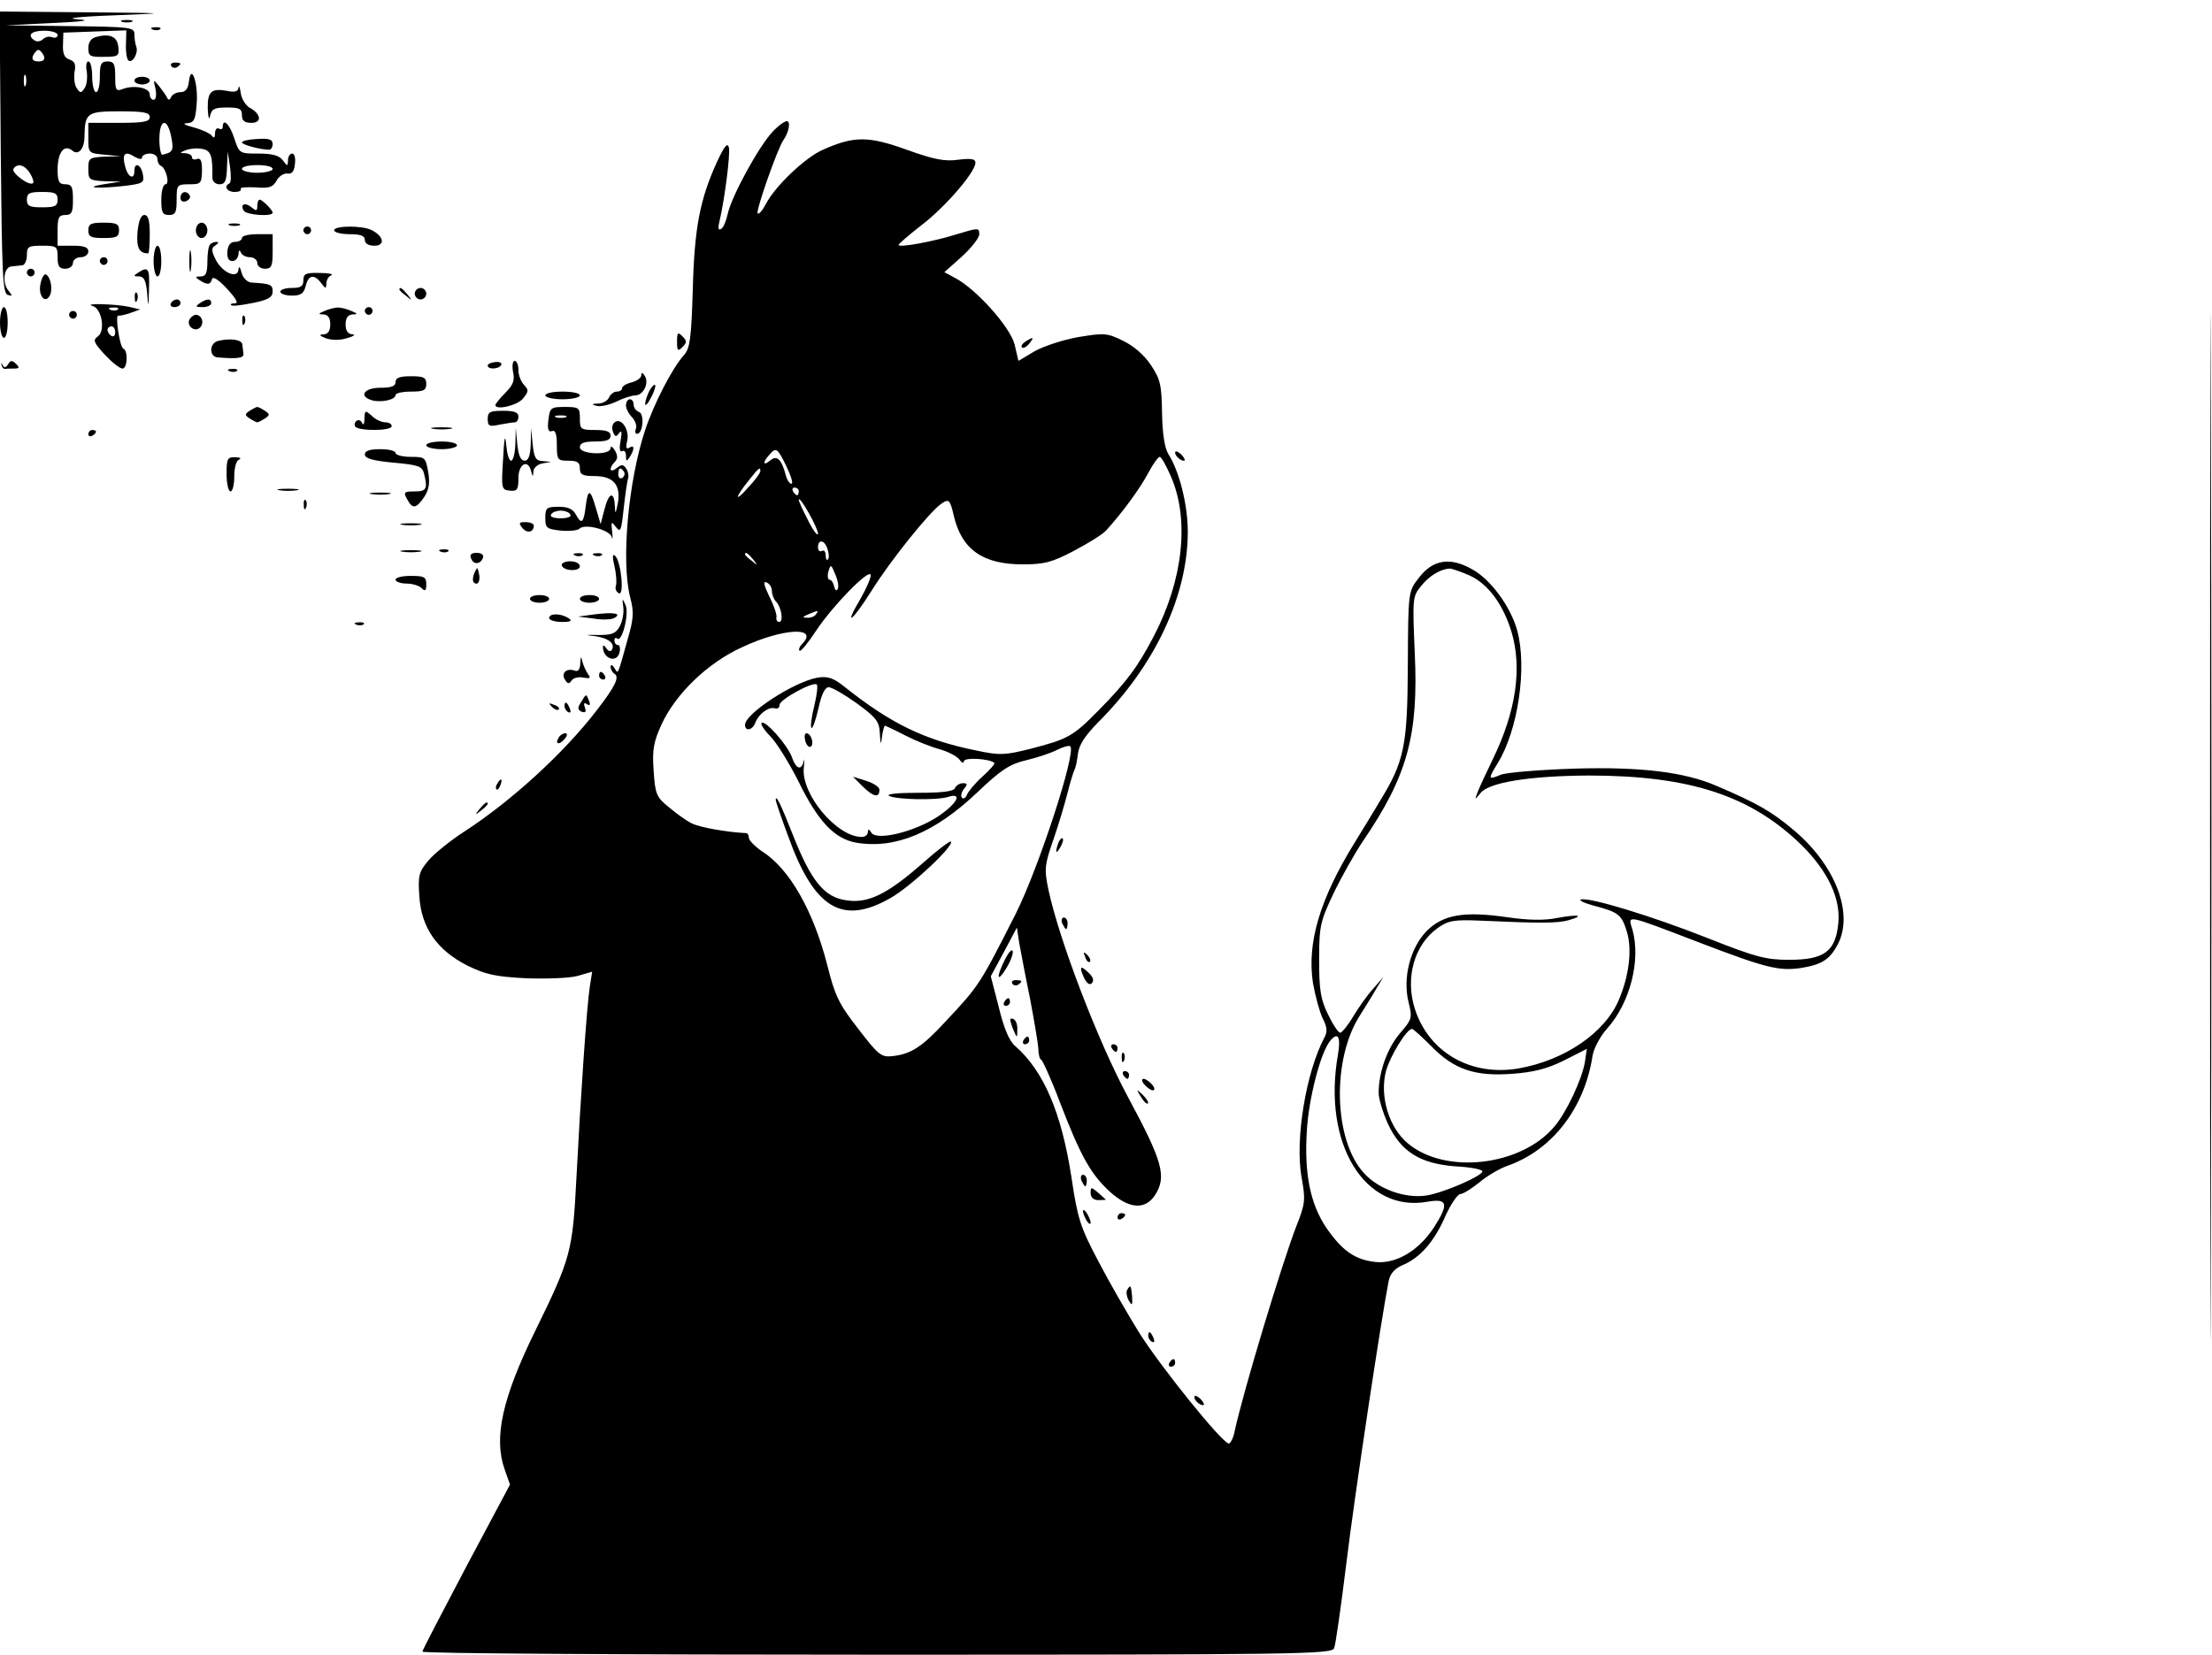 <?xml version="1.0" standalone="no"?>
<!DOCTYPE svg PUBLIC "-//W3C//DTD SVG 20010904//EN"
 "http://www.w3.org/TR/2001/REC-SVG-20010904/DTD/svg10.dtd">
<svg version="1.0" xmlns="http://www.w3.org/2000/svg"
 width="576pt" height="431pt" viewBox="0 0 576 431"
 preserveAspectRatio="xMidYMid meet">

<g transform="translate(0,431) scale(0.1,-0.1)"
fill="#000000" stroke="none">
<path d="M5755 2155 c0 -1188 1 -1673 2 -1077 2 596 2 1568 0 2160 -1 592 -2
105 -2 -1083z"/>
<path d="M2 3913 c3 -315 5 -367 18 -371 13 -4 13 -3 2 11 -17 20 -12 62 8 63
8 1 21 2 28 3 6 0 12 12 12 26 0 23 4 25 40 25 38 0 40 -2 40 -30 0 -23 4 -30
20 -30 11 0 20 7 20 15 0 8 9 15 20 15 11 0 20 7 20 15 0 11 -11 15 -40 15
l-40 0 0 40 c0 33 3 40 20 40 17 0 20 7 20 40 0 33 -3 40 -20 40 -16 0 -20 7
-20 38 0 45 17 67 38 50 16 -14 32 4 32 37 1 61 7 65 91 65 64 0 79 -3 79 -15
0 -12 -16 -15 -80 -15 l-80 0 0 -39 c0 -40 0 -40 43 -44 l42 -4 -42 -1 c-41
-2 -43 -4 -43 -32 0 -28 2 -30 43 -32 l42 -1 -45 -7 c-57 -9 -12 -12 56 -4 47
6 50 8 46 30 -5 26 -22 33 -22 9 0 -25 -17 -17 -24 11 -9 33 -1 42 24 26 12
-7 20 -8 20 -2 0 5 9 10 20 10 11 0 20 -6 20 -14 0 -8 4 -16 9 -18 13 -5 24
-48 12 -48 -6 0 -11 -18 -11 -40 0 -33 3 -40 20 -40 17 0 20 7 20 40 0 38 1
40 33 40 30 0 32 2 33 35 0 26 -3 34 -13 31 -7 -3 -13 -1 -13 4 0 6 -8 10 -17
11 -16 0 -16 1 1 8 11 4 30 6 43 3 22 -4 27 -17 26 -74 0 -11 8 -18 19 -18 14
0 18 9 19 43 l2 42 6 -40 c3 -22 3 -41 -2 -43 -15 -7 -6 -22 14 -22 11 0 18 3
16 8 -3 4 14 5 38 4 36 -3 45 0 55 17 6 12 19 20 28 19 12 -2 18 5 20 25 2 15
-1 27 -7 27 -6 0 -11 -8 -11 -17 -1 -17 -1 -17 -14 0 -9 12 -27 17 -63 17 -49
0 -50 0 -63 40 -12 37 -30 54 -30 29 0 -5 -4 -7 -10 -4 -5 3 -10 -2 -10 -12 0
-11 -3 -14 -8 -7 -4 6 -25 16 -47 22 -23 6 -31 10 -19 11 19 1 23 8 26 49 5
53 -14 110 -20 60 -2 -19 -9 -28 -22 -28 -10 0 -21 -6 -24 -12 -4 -9 -8 -10
-11 -2 -3 6 -13 20 -21 30 -15 18 -15 18 -9 -8 3 -16 1 -28 -5 -28 -5 0 -10 6
-10 14 0 17 -39 25 -68 15 -20 -8 -22 -5 -22 31 0 33 -3 40 -20 40 -17 0 -20
-7 -20 -40 0 -22 -4 -40 -10 -40 -5 0 -10 18 -10 40 0 22 -4 40 -10 40 -5 0
-7 -12 -4 -27 2 -16 0 -35 -6 -43 -9 -13 -11 -13 -20 0 -6 8 -8 27 -6 42 4 20
1 28 -13 33 -13 4 -18 15 -17 38 l1 32 82 3 82 3 -1 -36 c-1 -19 2 -38 6 -42
10 -10 27 19 21 35 -3 8 -5 22 -5 33 0 18 -10 19 -167 21 l-168 2 120 6 c87 4
105 7 65 10 -32 2 7 7 95 10 150 6 150 6 -73 8 l-223 2 3 -367z m148 306 c0
-6 -6 -9 -14 -6 -7 3 -18 1 -24 -5 -6 -6 -15 -7 -21 -4 -22 14 -10 26 24 26
19 0 35 -5 35 -11z m-36 -54 c4 -10 -1 -15 -14 -15 -13 0 -18 5 -14 15 4 8 10
15 14 15 4 0 10 -7 14 -15z m-47 -77 c-3 -7 -5 -2 -5 12 0 14 2 19 5 13 2 -7
2 -19 0 -25z m379 -135 c7 -35 4 -40 -23 -46 -4 -1 -8 17 -8 40 0 54 21 58 31
6z m-368 -94 c7 -12 11 -23 8 -26 -9 -9 -57 27 -51 37 10 16 29 11 43 -11z
m632 11 c0 -5 -18 -10 -40 -10 -22 0 -40 5 -40 10 0 6 18 10 40 10 22 0 40 -4
40 -10z m-560 -80 c0 -17 -7 -20 -40 -20 -33 0 -40 3 -40 20 0 17 7 20 40 20
33 0 40 -3 40 -20z"/>
<path d="M318 4253 c6 -2 18 -2 25 0 6 3 1 5 -13 5 -14 0 -19 -2 -12 -5z"/>
<path d="M398 4233 c7 -3 16 -2 19 1 4 3 -2 6 -13 5 -11 0 -14 -3 -6 -6z"/>
<path d="M248 4213 c-11 -3 -18 -14 -18 -28 0 -21 4 -24 41 -23 37 0 40 2 37
27 -3 26 -23 35 -60 24z"/>
<path d="M446 4138 c3 -5 10 -6 15 -3 13 9 11 12 -6 12 -8 0 -12 -4 -9 -9z"/>
<path d="M350 4100 c0 -5 9 -10 20 -10 11 0 20 5 20 10 0 6 -9 10 -20 10 -11
0 -20 -4 -20 -10z"/>
<path d="M621 4081 c-1 -9 -10 -12 -28 -8 -43 8 -53 -1 -52 -47 1 -22 4 -31 6
-18 4 18 11 22 44 22 32 0 39 -3 39 -20 0 -15 7 -20 25 -20 28 0 25 24 -6 40
-9 6 -20 22 -22 37 -2 16 -5 22 -6 14z"/>
<path d="M2012 3967 c-36 -38 -107 -168 -117 -214 -4 -18 -11 -36 -17 -39 -7
-5 -9 1 -5 17 14 59 29 177 25 195 -4 14 -12 3 -32 -40 -43 -95 -58 -169 -62
-331 -4 -126 -7 -152 -23 -170 -30 -33 -78 -126 -101 -195 -44 -133 -63 -341
-39 -436 10 -38 9 -56 -6 -107 -28 -101 -25 -93 -35 -77 -6 9 -10 10 -10 3 0
-6 4 -14 10 -18 14 -8 2 -33 -46 -95 -85 -111 -223 -237 -345 -316 -37 -24
-79 -58 -94 -76 -24 -29 -27 -38 -23 -93 5 -81 46 -140 125 -180 47 -23 72
-29 152 -33 53 -2 113 0 135 6 l38 11 -6 -38 c-8 -50 -24 -286 -35 -499 -10
-192 -14 -208 -107 -398 -86 -175 -109 -279 -80 -361 l14 -40 -114 -214 c-62
-118 -114 -217 -114 -221 0 -5 533 -8 1184 -8 1094 0 1184 1 1190 17 4 9 18
109 32 222 21 174 91 638 110 734 4 20 16 33 37 42 45 19 82 61 111 128 14 31
32 57 39 57 7 0 29 14 49 30 20 17 54 37 75 44 115 41 199 149 220 286 3 19
20 51 38 71 60 67 88 178 66 257 -12 40 -22 42 174 -33 175 -67 208 -75 267
-66 53 9 73 22 94 62 41 80 -6 204 -113 295 -60 51 -98 72 -203 117 -83 36
-197 50 -369 45 -91 -3 -178 -10 -193 -16 -33 -14 -34 -12 -8 30 53 86 77 249
51 345 -17 63 -70 135 -119 161 -57 32 -102 24 -138 -24 -27 -35 -27 -35 -28
-227 -1 -210 -9 -250 -73 -354 -15 -26 -45 -74 -65 -107 -92 -149 -125 -263
-109 -367 6 -33 17 -74 25 -91 12 -23 13 -35 5 -50 -48 -90 -77 -265 -60 -363
11 -60 10 -70 -13 -128 -38 -98 -139 -433 -161 -535 -3 -17 -11 -32 -15 -32
-17 0 -181 204 -235 291 -29 47 -77 130 -105 184 -47 89 -54 111 -70 219 -26
168 -72 276 -146 341 -16 13 -30 47 -43 101 l-21 81 34 63 34 64 6 -40 c4 -21
16 -86 28 -144 11 -58 21 -117 22 -132 0 -16 4 -28 7 -28 3 0 26 -50 49 -111
54 -141 81 -188 130 -233 50 -45 91 -48 117 -10 32 49 21 88 -70 257 -79 147
-179 409 -207 540 -11 53 -10 64 13 130 14 40 30 95 37 122 7 28 15 54 18 60
3 5 7 24 9 42 3 23 18 46 51 80 149 148 235 331 235 498 0 70 -22 158 -51 203
-9 15 -15 51 -16 105 -1 73 -4 89 -29 126 -17 26 -45 50 -72 63 -42 21 -50 21
-117 10 -40 -7 -91 -24 -114 -37 l-42 -25 -10 43 c-12 46 -101 145 -155 173
l-28 15 45 40 c25 23 46 49 46 59 0 17 -2 17 -58 0 -60 -19 -152 -36 -152 -28
0 3 27 26 59 51 63 48 141 139 141 163 0 10 -10 12 -44 8 -35 -5 -63 0 -135
26 -100 36 -137 36 -218 0 -46 -20 -125 -95 -149 -142 -9 -17 -18 -27 -21 -24
-6 5 52 170 67 191 13 19 19 44 11 49 -4 3 -22 -9 -39 -27z m36 -872 c12 -25
18 -45 13 -45 -5 0 -12 10 -15 23 -11 41 -23 52 -40 38 -19 -16 -21 -6 -3 14
18 21 21 19 45 -30z m1001 -26 c49 -112 32 -269 -44 -415 -42 -81 -72 -121
-145 -195 -66 -67 -79 -74 -175 -99 -68 -17 -81 -18 -142 -5 -134 27 -222 69
-345 167 -29 23 -43 27 -69 23 -62 -11 -189 -94 -189 -123 0 -18 20 -14 27 6
9 23 35 42 51 37 6 -2 12 1 12 9 0 14 88 62 97 53 3 -3 0 -29 -7 -57 -7 -28
-10 -53 -7 -56 3 -3 11 20 18 50 8 37 17 56 27 56 8 0 41 -19 73 -42 51 -37
59 -48 60 -78 2 -31 3 -32 6 -7 2 15 6 27 7 27 1 0 25 -11 52 -25 27 -14 67
-30 89 -36 22 -6 46 -18 53 -27 6 -9 12 -11 12 -5 0 11 67 7 79 -4 3 -2 -11
-18 -31 -36 -19 -17 -37 -39 -40 -47 -3 -8 -9 -12 -13 -8 -4 4 -2 14 5 23 10
12 10 15 -3 15 -8 0 -17 -6 -20 -12 -2 -9 -31 -13 -95 -13 -54 0 -85 -3 -77
-8 19 -10 123 -12 153 -3 40 13 25 -17 -26 -51 -59 -39 -159 -64 -173 -42 -6
10 -9 10 -9 2 0 -7 -7 -13 -16 -13 -65 0 -158 111 -151 180 2 19 2 27 0 18 -6
-26 -20 -22 -31 10 -11 31 -70 98 -79 89 -3 -3 7 -19 23 -35 16 -16 48 -68 72
-115 52 -107 95 -152 152 -162 102 -17 205 26 318 134 60 57 82 71 125 81 29
7 65 19 80 27 16 8 31 12 34 9 16 -16 -82 -316 -142 -436 -94 -185 -94 -186
-185 -283 -60 -65 -89 -83 -137 -88 -28 -3 -36 3 -88 71 -50 64 -61 86 -81
167 -36 140 -98 250 -169 295 -19 13 -35 29 -35 36 0 6 -3 12 -7 12 -48 2
-123 15 -143 26 -14 7 -40 26 -59 42 -32 26 -35 34 -39 95 -4 54 0 75 21 121
37 79 119 159 209 200 106 50 203 55 156 8 -6 -6 -9 -14 -6 -17 3 -3 22 20 43
52 43 65 137 161 142 146 2 -6 -10 -34 -26 -62 -46 -78 -22 -60 29 21 48 77
150 204 180 225 21 15 24 12 34 -32 21 -87 76 -125 179 -125 56 0 76 5 133 35
38 20 75 43 84 53 44 48 90 112 110 150 12 23 26 42 30 42 4 0 17 -23 29 -51z
m-1069 14 c0 -5 -14 -24 -32 -43 -36 -41 -35 -27 2 19 26 33 30 36 30 24z
m100 -53 c0 -5 -2 -10 -4 -10 -3 0 -8 5 -11 10 -3 6 -1 10 4 10 6 0 11 -4 11
-10z m50 -110 c0 -8 -12 7 -25 33 -14 27 -25 51 -25 55 1 14 50 -73 50 -88z
m25 -41 c4 -11 4 -23 1 -26 -3 -4 -6 1 -6 11 0 9 -4 14 -10 11 -5 -3 -10 1
-10 9 0 23 18 20 25 -5z m-194 -26 c13 -16 12 -17 -3 -4 -10 7 -18 15 -18 17
0 8 8 3 21 -13z m220 -78 c-3 -5 -7 -2 -9 8 -2 9 -7 17 -12 17 -4 0 -6 10 -3
21 6 20 7 20 18 -7 7 -16 10 -33 6 -39z m1646 36 c48 -22 87 -75 109 -147 28
-94 12 -207 -49 -332 -18 -37 -36 -76 -40 -87 -7 -19 -7 -19 8 -1 21 28 128
45 281 46 264 0 424 -52 557 -183 67 -67 100 -137 94 -201 -7 -74 -36 -96
-128 -96 -61 0 -87 7 -211 56 -146 58 -311 108 -331 101 -7 -2 8 -9 33 -16 65
-17 73 -23 87 -70 13 -46 5 -112 -21 -174 -36 -87 -142 -159 -262 -180 -123
-21 -232 41 -269 153 -27 81 -3 169 59 213 27 19 41 22 111 19 154 -7 200 -7
229 1 45 13 26 16 -29 6 -34 -7 -76 -6 -131 2 -111 16 -166 7 -209 -36 -43
-44 -63 -123 -47 -186 10 -40 9 -44 -23 -81 -33 -39 -55 -101 -55 -155 0 -15
11 -51 24 -80 34 -73 84 -104 176 -111 39 -2 70 -8 70 -13 0 -12 -101 -56
-146 -63 -55 -8 -123 16 -161 57 -81 86 -86 300 -10 415 13 21 32 51 41 67
l18 30 -26 -30 c-15 -16 -38 -49 -52 -72 -14 -24 -30 -43 -34 -43 -5 0 -19 21
-32 48 -19 39 -23 62 -23 142 0 88 3 100 37 172 20 42 55 104 77 137 116 170
145 276 135 490 -6 142 -6 147 16 174 21 27 51 45 75 46 6 0 29 -8 52 -18z
m-1817 -40 c0 -9 5 -22 10 -27 15 -15 21 -54 9 -54 -5 0 -9 6 -7 13 1 6 -7 31
-19 54 -14 29 -16 40 -7 36 8 -3 14 -13 14 -22z m115 -61 c-3 -5 -14 -10 -23
-9 -14 0 -13 2 3 9 27 11 27 11 20 0z m1601 -1124 c60 -62 115 -80 211 -73 56
4 92 13 136 35 l59 30 -5 -35 c-8 -45 -48 -131 -80 -168 -86 -102 -282 -125
-380 -44 -50 41 -75 123 -58 189 11 40 54 110 68 110 3 0 25 -20 49 -44z
m-242 -23 c-41 -232 70 -413 234 -383 52 9 55 -6 16 -67 -40 -61 -99 -96 -153
-90 -53 6 -86 29 -128 90 -41 62 -57 139 -50 252 5 84 35 201 60 233 21 26 29
12 21 -35z"/>
<path d="M2097 2380 c3 -11 9 -17 14 -15 10 7 1 35 -11 35 -5 0 -6 -9 -3 -20z"/>
<path d="M2248 2260 c27 -26 42 -29 42 -7 0 7 -15 17 -34 23 l-35 11 27 -27z"/>
<path d="M2020 2226 c0 -3 14 -45 32 -93 68 -190 141 -234 267 -162 53 30 167
137 157 147 -3 2 -36 -23 -73 -56 -92 -81 -143 -106 -199 -97 -58 8 -92 50
-140 172 -32 81 -44 105 -44 89z"/>
<path d="M630 3939 c0 -6 49 -19 71 -19 5 0 9 7 9 15 0 12 -10 15 -40 13 -22
-1 -40 -5 -40 -9z"/>
<path d="M470 3795 c0 -9 6 -12 15 -9 8 4 12 10 9 15 -8 14 -24 10 -24 -6z"/>
<path d="M670 3774 c0 -14 -3 -14 -15 -4 -17 14 -31 8 -20 -9 6 -11 75 -16 75
-5 0 7 -27 34 -34 34 -3 0 -6 -7 -6 -16z"/>
<path d="M358 3705 c-3 -40 4 -55 28 -55 2 0 4 23 4 50 0 36 -4 50 -14 50 -9
0 -15 -15 -18 -45z"/>
<path d="M230 3710 c0 -17 7 -20 40 -20 33 0 40 3 40 20 0 17 -7 20 -40 20
-33 0 -40 -3 -40 -20z"/>
<path d="M510 3710 c0 -11 7 -20 15 -20 8 0 15 9 15 20 0 11 -7 20 -15 20 -8
0 -15 -9 -15 -20z"/>
<path d="M598 3723 c6 -2 18 -2 25 0 6 3 1 5 -13 5 -14 0 -19 -2 -12 -5z"/>
<path d="M790 3710 c0 -5 5 -10 10 -10 6 0 10 5 10 10 0 6 -4 10 -10 10 -5 0
-10 -4 -10 -10z"/>
<path d="M870 3710 c0 -5 18 -10 40 -10 29 0 40 -4 40 -15 0 -9 9 -15 25 -15
28 0 25 24 -6 40 -23 13 -99 13 -99 0z"/>
<path d="M630 3690 c0 -5 -8 -10 -18 -10 -12 0 -18 -8 -20 -25 -1 -16 3 -25
13 -25 8 0 15 8 16 18 0 10 3 12 6 5 2 -7 13 -13 24 -13 10 0 19 -7 19 -15 0
-8 9 -15 20 -15 17 0 20 7 20 45 l0 45 -40 0 c-22 0 -40 -4 -40 -10z"/>
<path d="M547 3673 c-4 -3 -7 -24 -7 -45 0 -29 -4 -38 -17 -38 -15 0 -16 -2
-3 -10 20 -13 28 -12 32 3 2 8 17 -1 39 -25 23 -25 31 -38 21 -38 -9 0 -13 -2
-10 -5 3 -3 28 0 57 6 40 8 51 15 51 30 0 18 -6 20 -55 23 -11 1 -22 11 -26
26 -4 15 -7 18 -8 8 -2 -26 -43 -8 -60 27 -11 23 -11 29 0 36 8 5 9 9 3 9 -6
0 -14 -3 -17 -7z"/>
<path d="M400 3630 c0 -22 5 -40 10 -40 6 0 10 18 10 40 0 22 -4 40 -10 40 -5
0 -10 -18 -10 -40z"/>
<path d="M493 3630 c0 -25 2 -35 4 -22 2 12 2 32 0 45 -2 12 -4 2 -4 -23z"/>
<path d="M260 3630 c0 -5 5 -10 10 -10 6 0 10 5 10 10 0 6 -4 10 -10 10 -5 0
-10 -4 -10 -10z"/>
<path d="M70 3600 c0 -5 5 -10 10 -10 6 0 10 5 10 10 0 6 -4 10 -10 10 -5 0
-10 -4 -10 -10z"/>
<path d="M360 3600 c-13 -8 -13 -10 2 -10 13 0 18 -11 21 -42 3 -41 4 -41 5
10 2 53 -2 59 -28 42z"/>
<path d="M106 3573 c-8 -30 10 -56 23 -34 9 14 4 48 -9 56 -4 3 -11 -7 -14
-22z"/>
<path d="M790 3580 c0 -16 -7 -20 -30 -20 -16 0 -30 -4 -30 -10 0 -5 13 -10
30 -10 23 0 31 5 36 25 7 29 22 32 40 8 12 -16 13 -16 14 -1 0 9 6 19 13 21 6
3 -7 6 -30 6 -37 1 -43 -2 -43 -19z"/>
<path d="M1040 3556 c0 -2 8 -10 18 -17 15 -13 16 -12 3 4 -13 16 -21 21 -21
13z"/>
<path d="M1080 3545 c0 -8 7 -15 15 -15 8 0 15 7 15 15 0 8 -7 15 -15 15 -8 0
-15 -7 -15 -15z"/>
<path d="M351 3534 c0 -11 3 -14 6 -6 3 7 2 16 -1 19 -3 4 -6 -2 -5 -13z"/>
<path d="M445 3520 c-3 -5 1 -10 9 -10 9 0 16 5 16 10 0 6 -4 10 -9 10 -6 0
-13 -4 -16 -10z"/>
<path d="M520 3520 c-12 -8 -11 -10 8 -10 12 0 22 5 22 10 0 13 -11 13 -30 0z"/>
<path d="M241 3513 c24 -6 34 -65 14 -79 -14 -10 -11 -16 18 -48 19 -20 39
-36 46 -36 13 0 15 47 2 52 -9 4 -22 88 -13 86 4 -1 18 2 32 7 l25 9 -30 7
c-32 7 -121 10 -94 2z m66 -9 c-3 -3 -12 -4 -19 -1 -8 3 -5 6 6 6 11 1 17 -2
13 -5z m-7 -60 c0 -8 -4 -12 -10 -9 -5 3 -10 10 -10 16 0 5 5 9 10 9 6 0 10
-7 10 -16z"/>
<path d="M0 3470 c0 -22 5 -40 10 -40 6 0 10 18 10 40 0 22 -4 40 -10 40 -5 0
-10 -18 -10 -40z"/>
<path d="M845 3500 c-17 -7 -17 -9 -2 -9 11 -1 17 -9 17 -26 0 -17 -6 -25 -17
-26 -13 0 -12 -3 5 -10 15 -5 36 -6 55 0 18 5 24 10 15 10 -12 1 -18 9 -18 26
0 17 6 25 18 26 14 0 14 2 -3 9 -11 5 -27 9 -35 9 -8 0 -24 -4 -35 -9z"/>
<path d="M950 3500 c0 -5 5 -10 10 -10 6 0 10 5 10 10 0 6 -4 10 -10 10 -5 0
-10 -4 -10 -10z"/>
<path d="M180 3490 c0 -5 5 -10 10 -10 6 0 10 5 10 10 0 6 -4 10 -10 10 -5 0
-10 -4 -10 -10z"/>
<path d="M494 3479 c-10 -17 13 -36 27 -22 12 12 4 33 -11 33 -5 0 -12 -5 -16
-11z"/>
<path d="M631 3474 c0 -11 3 -14 6 -6 3 7 2 16 -1 19 -3 4 -6 -2 -5 -13z"/>
<path d="M1763 3420 c0 -24 2 -26 14 -14 12 12 12 16 0 28 -12 12 -14 10 -14
-14z"/>
<path d="M568 3422 c-10 -2 -18 -12 -18 -23 0 -11 7 -20 18 -20 49 -4 67 -2
66 9 -1 7 -2 18 -3 25 -1 12 -31 17 -63 9z"/>
<path d="M2670 3420 c-8 -5 -12 -12 -9 -15 4 -3 12 1 19 10 14 17 11 19 -10 5z"/>
<path d="M4 3360 c1 -7 5 -11 9 -11 4 1 15 1 24 1 14 0 14 3 5 12 -10 10 -15
10 -21 -1 -6 -9 -10 -10 -14 -2 -4 7 -5 8 -3 1z"/>
<path d="M1270 3358 c0 -11 28 -10 35 1 3 6 -4 9 -15 8 -11 -1 -20 -5 -20 -9z"/>
<path d="M1336 3341 c5 -22 0 -34 -20 -54 -14 -14 -26 -29 -26 -32 0 -14 55
-2 71 16 16 19 16 23 4 36 -8 8 -15 25 -15 39 0 13 -4 24 -10 24 -5 0 -7 -13
-4 -29z"/>
<path d="M598 3343 c7 -3 16 -2 19 1 4 3 -2 6 -13 5 -11 0 -14 -3 -6 -6z"/>
<path d="M1670 3333 c0 -7 -11 -15 -25 -19 -14 -3 -25 -10 -25 -15 0 -5 -6 -9
-14 -9 -8 0 -16 -7 -20 -15 -3 -8 -16 -16 -28 -16 -18 -1 -19 -2 -5 -6 10 -3
33 2 52 11 18 9 40 16 49 16 21 0 37 32 25 51 -6 9 -9 10 -9 2z"/>
<path d="M1030 3315 c0 -11 -11 -15 -40 -15 -43 0 -57 -23 -20 -33 24 -6 60 2
60 14 0 5 18 9 40 9 33 0 40 3 40 20 0 17 -7 20 -40 20 -29 0 -40 -4 -40 -15z"/>
<path d="M1691 3292 c-6 -12 -11 -27 -11 -34 0 -7 7 0 15 16 9 16 13 31 11 33
-2 3 -9 -4 -15 -15z"/>
<path d="M1420 3280 c0 -5 20 -10 45 -10 25 0 45 5 45 10 0 6 -20 10 -45 10
-25 0 -45 -4 -45 -10z"/>
<path d="M1630 3254 c0 -8 7 -22 16 -31 8 -9 13 -22 10 -29 -3 -8 -2 -14 3
-14 15 0 20 51 5 57 -8 3 -14 11 -14 19 0 8 -4 14 -10 14 -5 0 -10 -7 -10 -16z"/>
<path d="M650 3240 c-13 -9 -13 -11 0 -20 8 -5 17 -10 20 -10 3 0 12 5 20 10
13 9 13 11 0 20 -8 5 -17 10 -20 10 -3 0 -12 -5 -20 -10z"/>
<path d="M1428 3216 c-3 -24 0 -32 9 -29 9 4 13 -7 13 -36 0 -39 2 -41 30 -41
23 0 30 -4 30 -20 0 -16 7 -20 38 -20 49 0 69 -23 61 -70 -6 -30 -7 -31 -8 -7
-2 39 -16 34 -27 -10 l-10 -38 -13 44 c-14 48 -20 49 -26 1 -5 -42 -11 -47
-25 -21 -8 15 -20 21 -45 21 -32 0 -35 -3 -35 -29 0 -26 3 -29 40 -33 22 -2
44 0 49 5 14 14 79 -3 84 -22 2 -9 3 -2 1 14 -3 27 -2 28 10 12 12 -15 14 -9
20 48 4 36 9 70 11 77 3 7 1 19 -4 27 -8 12 -12 12 -25 2 -18 -15 -22 -1 -5
16 8 8 8 16 0 30 -6 10 -11 12 -11 6 0 -20 -80 -17 -80 2 0 11 11 15 40 15 29
0 40 4 40 15 0 11 -11 15 -40 15 -38 0 -40 2 -40 30 0 28 -2 30 -39 30 -37 0
-39 -2 -43 -34z m45 7 c-7 -2 -19 -2 -25 0 -7 3 -2 5 12 5 14 0 19 -2 13 -5z
m152 -142 c3 -5 1 -12 -5 -16 -5 -3 -10 1 -10 9 0 18 6 21 15 7z m-140 -111
c4 -6 -7 -10 -25 -10 -18 0 -29 4 -25 10 3 6 15 10 25 10 10 0 22 -4 25 -10z"/>
<path d="M949 3219 c0 -13 -3 -18 -6 -11 -2 6 -9 10 -14 6 -5 -3 -7 -10 -4
-15 8 -12 95 -12 95 1 0 6 -8 10 -17 10 -9 0 -25 7 -35 17 -17 15 -18 15 -19
-8z"/>
<path d="M1270 3219 c0 -19 4 -21 31 -15 17 3 35 6 40 6 5 0 9 7 9 15 0 11
-11 15 -40 15 -34 0 -40 -3 -40 -21z"/>
<path d="M1602 3211 c-7 -4 -10 -15 -6 -25 5 -14 9 -15 16 -4 7 9 8 2 4 -20
-4 -20 -2 -31 4 -27 6 3 10 -2 10 -12 0 -15 2 -16 10 -3 13 20 12 33 -1 24 -8
-5 -10 0 -6 17 7 28 -14 61 -31 50z"/>
<path d="M1128 3193 c12 -2 32 -2 45 0 12 2 2 4 -23 4 -25 0 -35 -2 -22 -4z"/>
<path d="M230 3179 c0 -5 5 -7 10 -4 6 3 10 8 10 11 0 2 -4 4 -10 4 -5 0 -10
-5 -10 -11z"/>
<path d="M1310 3114 c-5 -77 -4 -80 18 -82 19 -2 22 3 22 33 0 37 25 50 33 18
4 -16 5 -16 6 -1 0 9 11 19 24 21 l22 4 -22 2 c-18 1 -22 8 -26 44 l-4 42 -1
-42 c-1 -30 -6 -43 -16 -43 -10 0 -16 14 -19 43 l-4 42 -1 -42 c-1 -24 -6 -43
-11 -43 -6 0 -11 19 -13 43 -3 29 -5 16 -8 -39z"/>
<path d="M1110 3150 c0 -5 18 -10 40 -10 22 0 40 5 40 10 0 6 -18 10 -40 10
-22 0 -40 -4 -40 -10z"/>
<path d="M950 3126 c0 -10 21 -16 74 -21 65 -6 75 -9 80 -28 10 -40 7 -47 -24
-47 -28 0 -30 -2 -20 -20 14 -27 24 -25 45 6 12 19 15 36 10 65 -7 38 -8 39
-46 39 -21 0 -39 5 -39 10 0 6 -18 10 -40 10 -27 0 -40 -4 -40 -14z"/>
<path d="M3060 3131 c0 -10 19 -25 25 -20 1 2 -3 10 -11 17 -8 7 -14 8 -14 3z"/>
<path d="M590 3075 c0 -25 5 -45 10 -45 6 0 10 18 10 39 0 22 5 42 13 44 6 3
2 6 -10 6 -21 1 -23 -4 -23 -44z"/>
<path d="M728 3033 c12 -2 32 -2 45 0 12 2 2 4 -23 4 -25 0 -35 -2 -22 -4z"/>
<path d="M968 3023 c12 -2 32 -2 45 0 12 2 2 4 -23 4 -25 0 -35 -2 -22 -4z"/>
<path d="M791 2994 c0 -11 3 -14 6 -6 3 7 2 16 -1 19 -3 4 -6 -2 -5 -13z"/>
<path d="M1048 2943 c12 -2 32 -2 45 0 12 2 2 4 -23 4 -25 0 -35 -2 -22 -4z"/>
<path d="M1360 2935 c12 -15 30 -12 30 6 0 5 -10 9 -21 9 -18 0 -19 -2 -9 -15z"/>
<path d="M1048 2873 c12 -2 32 -2 45 0 12 2 2 4 -23 4 -25 0 -35 -2 -22 -4z"/>
<path d="M1148 2873 c7 -3 16 -2 19 1 4 3 -2 6 -13 5 -11 0 -14 -3 -6 -6z"/>
<path d="M1227 2855 c6 -17 25 -15 31 3 2 7 -5 12 -17 12 -14 0 -19 -5 -14
-15z"/>
<path d="M1498 2863 c7 -3 16 -2 19 1 4 3 -2 6 -13 5 -11 0 -14 -3 -6 -6z"/>
<path d="M1548 2863 c7 -3 16 -2 19 1 4 3 -2 6 -13 5 -11 0 -14 -3 -6 -6z"/>
<path d="M1600 2835 c5 -21 6 -43 4 -50 -3 -7 0 -16 7 -20 15 -10 7 81 -9 97
-7 7 -8 -1 -2 -27z"/>
<path d="M1463 2837 c5 -15 47 -16 47 -2 0 7 -11 13 -25 13 -14 0 -24 -5 -22
-11z"/>
<path d="M1235 2817 c-4 -10 -5 -21 -1 -24 10 -10 18 4 13 24 -4 17 -4 17 -12
0z"/>
<path d="M1030 2800 c0 -5 13 -10 28 -10 15 0 33 -5 40 -12 9 -9 12 -7 12 10
0 19 -5 22 -40 22 -22 0 -40 -4 -40 -10z"/>
<path d="M1380 2750 c0 -5 11 -10 25 -10 14 0 25 5 25 10 0 6 -11 10 -25 10
-14 0 -25 -4 -25 -10z"/>
<path d="M1510 2750 c0 -5 11 -10 25 -10 14 0 25 5 25 10 0 6 -11 10 -25 10
-14 0 -25 -4 -25 -10z"/>
<path d="M1623 2729 c2 -15 -2 -37 -9 -50 -10 -19 -20 -23 -55 -23 -37 1 -38
0 -9 -3 35 -5 53 -20 43 -36 -3 -5 -9 -3 -14 4 -5 8 -9 10 -9 4 0 -31 36 -43
43 -15 3 11 1 20 -4 20 -5 0 -9 5 -9 12 0 6 3 8 7 5 12 -13 32 64 22 87 -9 19
-9 19 -6 -5z"/>
<path d="M1550 2710 l-45 -6 40 -5 c22 -4 46 -3 54 1 22 12 0 16 -49 10z"/>
<path d="M1430 2700 c0 -5 15 -10 33 -10 24 0 28 3 17 10 -20 13 -50 13 -50 0z"/>
<path d="M928 2683 c7 -3 16 -2 19 1 4 3 -2 6 -13 5 -11 0 -14 -3 -6 -6z"/>
<path d="M1511 2581 c-1 -15 -6 -21 -14 -18 -21 8 -37 -6 -26 -23 7 -12 11
-12 17 -3 4 7 18 11 31 8 17 -3 20 -1 13 8 -5 7 -12 21 -15 32 -4 17 -5 17 -6
-4z"/>
<path d="M1560 2550 c0 -5 5 -10 11 -10 5 0 7 5 4 10 -3 6 -8 10 -11 10 -2 0
-4 -4 -4 -10z"/>
<path d="M1513 2481 c-10 -15 -9 -20 2 -25 10 -3 12 0 8 11 -4 11 -2 14 5 9 8
-5 10 -2 6 8 -8 20 -7 20 -21 -3z"/>
<path d="M1437 2469 c7 -7 15 -10 18 -7 3 3 -2 9 -12 12 -14 6 -15 5 -6 -5z"/>
<path d="M1470 2471 c0 -6 4 -13 10 -16 6 -3 7 1 4 9 -7 18 -14 21 -14 7z"/>
<path d="M1455 2389 c-11 -17 1 -21 15 -4 8 9 8 15 2 15 -6 0 -14 -5 -17 -11z"/>
<path d="M1295 2269 c-4 -6 -5 -12 -2 -15 2 -3 7 2 10 11 7 17 1 20 -8 4z"/>
<path d="M1249 2203 c-13 -16 -12 -17 4 -4 9 7 17 15 17 17 0 8 -8 3 -21 -13z"/>
<path d="M2756 2115 c-9 -26 -7 -32 5 -12 6 10 9 21 6 23 -2 3 -7 -2 -11 -11z"/>
<path d="M2766 1905 c4 -8 8 -15 10 -15 2 0 4 7 4 15 0 8 -4 15 -10 15 -5 0
-7 -7 -4 -15z"/>
<path d="M2617 1811 c-24 -48 -21 -63 4 -22 11 18 18 38 16 44 -2 6 -11 -4
-20 -22z"/>
<path d="M2826 1817 c3 -10 9 -15 12 -12 3 3 0 11 -7 18 -10 9 -11 8 -5 -6z"/>
<path d="M2822 1765 c7 -16 15 -22 21 -16 6 6 4 15 -6 25 -23 23 -28 20 -15
-9z"/>
<path d="M2636 1748 c3 -5 10 -6 15 -3 13 9 11 12 -6 12 -8 0 -12 -4 -9 -9z"/>
<path d="M2615 1700 c-3 -5 -1 -10 4 -10 6 0 11 5 11 10 0 6 -2 10 -4 10 -3 0
-8 -4 -11 -10z"/>
<path d="M2631 1653 c0 -4 4 -17 9 -28 8 -19 9 -19 9 2 1 12 -3 25 -9 28 -5 3
-10 3 -9 -2z"/>
<path d="M2665 1600 c-3 -5 -1 -10 4 -10 6 0 11 5 11 10 0 6 -2 10 -4 10 -3 0
-8 -4 -11 -10z"/>
<path d="M2895 1580 c3 -5 8 -10 11 -10 2 0 4 5 4 10 0 6 -5 10 -11 10 -5 0
-7 -4 -4 -10z"/>
<path d="M2921 1554 c0 -11 3 -14 6 -6 3 7 2 16 -1 19 -3 4 -6 -2 -5 -13z"/>
<path d="M2925 1510 c3 -5 8 -10 11 -10 2 0 4 5 4 10 0 6 -5 10 -11 10 -5 0
-7 -4 -4 -10z"/>
<path d="M2980 1485 c7 -8 17 -15 22 -15 6 0 5 7 -2 15 -7 8 -17 15 -22 15 -6
0 -5 -7 2 -15z"/>
<path d="M2971 1453 c7 -12 15 -20 18 -17 3 2 -3 12 -13 22 -17 16 -18 16 -5
-5z"/>
<path d="M2816 1235 c4 -8 8 -15 10 -15 2 0 4 7 4 15 0 8 -4 15 -10 15 -5 0
-7 -7 -4 -15z"/>
<path d="M2840 1202 c0 -11 8 -18 20 -18 11 0 20 1 20 1 0 0 -9 8 -20 18 -19
16 -20 16 -20 -1z"/>
<path d="M2820 1155 c0 -5 5 -17 10 -25 5 -8 10 -10 10 -5 0 6 -5 17 -10 25
-5 8 -10 11 -10 5z"/>
<path d="M2910 1139 c0 -5 5 -7 10 -4 6 3 10 8 10 11 0 2 -4 4 -10 4 -5 0 -10
-5 -10 -11z"/>
<path d="M2935 950 c-3 -5 -1 -18 4 -27 9 -15 10 -14 9 10 -3 30 -4 32 -13 17z"/>
<path d="M2990 831 c0 -6 4 -13 10 -16 6 -3 7 1 4 9 -7 18 -14 21 -14 7z"/>
<path d="M3045 760 c-3 -5 -1 -10 4 -10 6 0 11 5 11 10 0 6 -2 10 -4 10 -3 0
-8 -4 -11 -10z"/>
<path d="M3110 671 c0 -10 19 -25 25 -20 1 2 -3 10 -11 17 -8 7 -14 8 -14 3z"/>
</g>
</svg>
